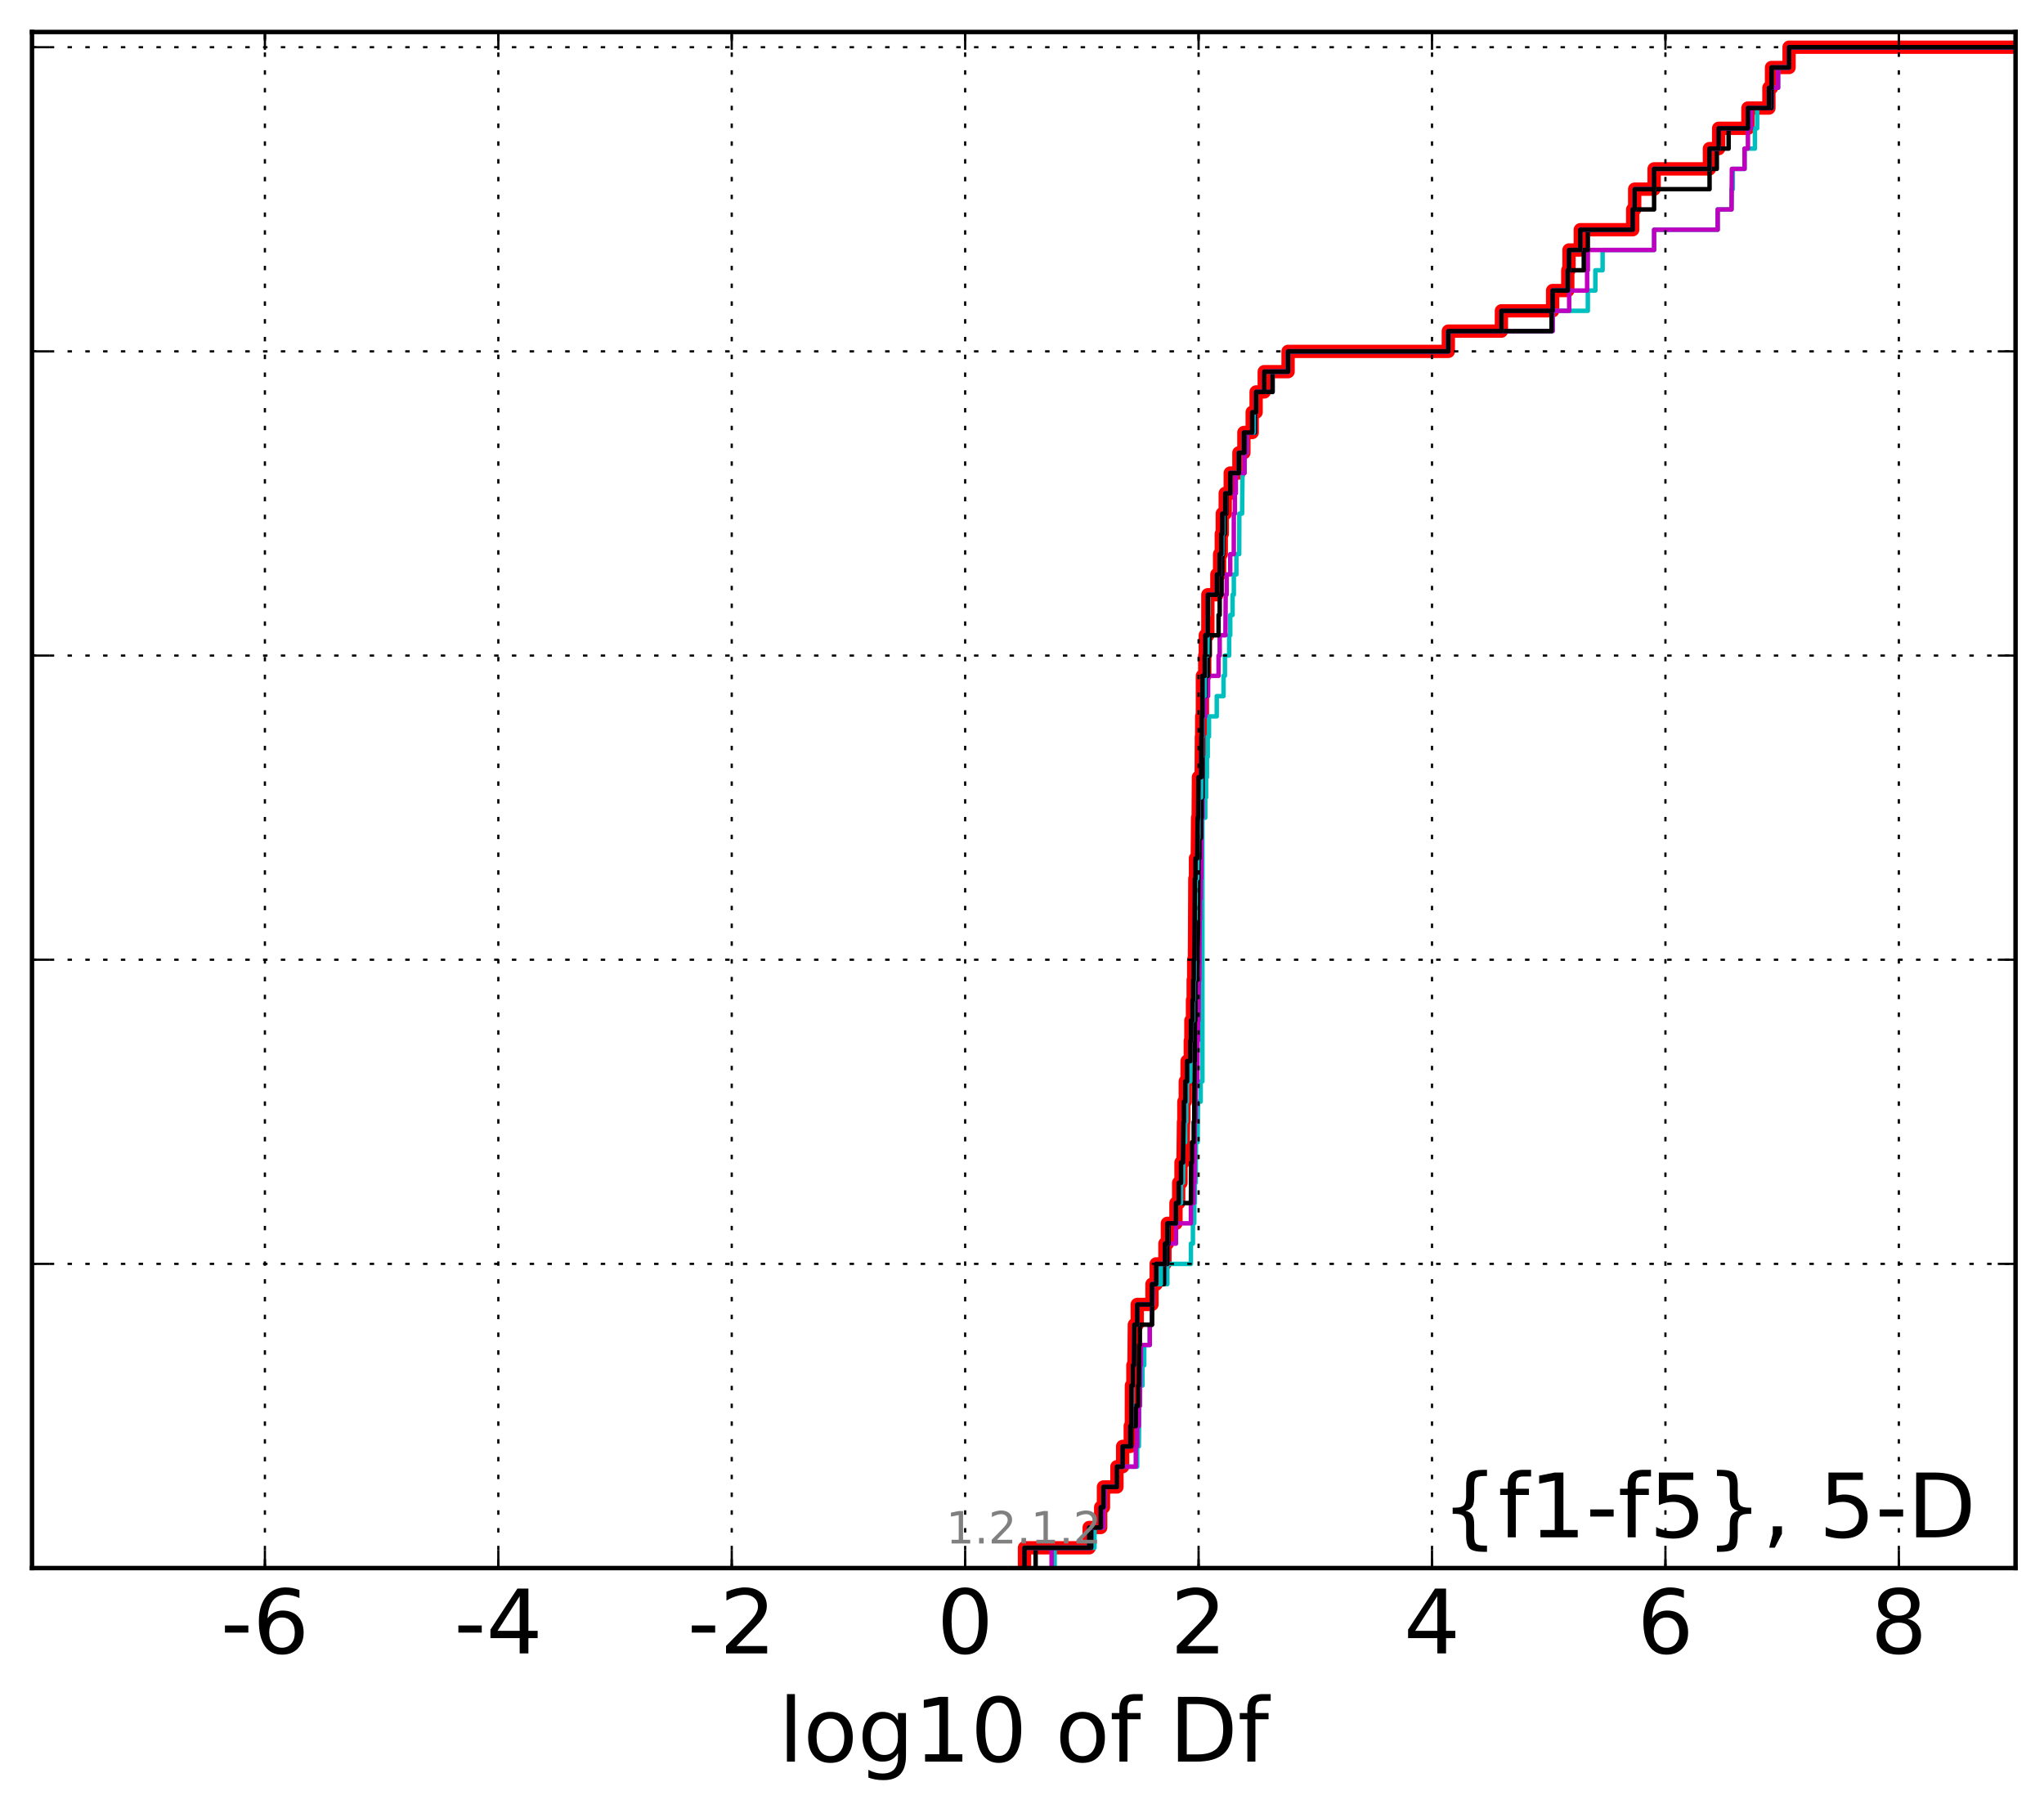 <?xml version="1.0" encoding="utf-8" standalone="no"?>
<!DOCTYPE svg PUBLIC "-//W3C//DTD SVG 1.1//EN"
  "http://www.w3.org/Graphics/SVG/1.1/DTD/svg11.dtd">
<!-- Created with matplotlib (http://matplotlib.org/) -->
<svg height="407pt" version="1.1" viewBox="0 0 460 407" width="460pt" xmlns="http://www.w3.org/2000/svg" xmlns:xlink="http://www.w3.org/1999/xlink">
 <defs>
  <style type="text/css">
*{stroke-linecap:butt;stroke-linejoin:round;stroke-miterlimit:100000;}
  </style>
 </defs>
 <g id="figure_1">
  <g id="patch_1">
   <path d="M 0 407.712 
L 460.8 407.712 
L 460.8 0 
L 0 0 
z
" style="fill:#ffffff;"/>
  </g>
  <g id="axes_1">
   <g id="patch_2">
    <path d="M 7.2 352.8 
L 453.6 352.8 
L 453.6 7.2 
L 7.2 7.2 
z
" style="fill:#ffffff;"/>
   </g>
   <g id="line2d_1">
    <path clip-path="url(#pa6c51d026f)" d="M 230.558 352.8 
L 230.558 348.238 
L 245.12 348.238 
L 245.12 343.675 
L 247.711 343.675 
L 247.711 339.113 
L 248.33 339.113 
L 248.33 334.55 
L 251.365 334.55 
L 251.365 329.988 
L 252.648 329.988 
L 252.648 325.426 
L 254.364 325.426 
L 254.364 320.863 
L 254.605 320.863 
L 254.619 311.739 
L 254.954 311.739 
L 254.954 307.176 
L 255.208 307.176 
L 255.28 298.051 
L 255.935 298.051 
L 255.935 293.489 
L 259.251 293.489 
L 259.251 288.927 
L 260.193 288.927 
L 260.193 284.364 
L 262.169 284.364 
L 262.169 279.802 
L 262.713 279.802 
L 262.713 275.24 
L 264.651 275.24 
L 264.651 270.677 
L 265.258 270.677 
L 265.258 266.115 
L 265.783 266.115 
L 265.783 261.552 
L 266.237 261.552 
L 266.342 252.428 
L 266.426 252.428 
L 266.426 247.865 
L 266.742 247.865 
L 266.742 243.303 
L 267.148 243.303 
L 267.148 238.741 
L 267.874 238.741 
L 267.874 234.178 
L 268.01 234.178 
L 268.01 229.616 
L 268.366 229.616 
L 268.366 225.053 
L 268.527 225.053 
L 268.527 220.491 
L 268.64 220.491 
L 268.64 215.929 
L 268.81 215.929 
L 268.898 197.679 
L 269.04 197.679 
L 269.04 193.117 
L 269.438 193.117 
L 269.519 183.992 
L 269.645 183.992 
L 269.704 174.867 
L 270.325 174.867 
L 270.373 165.743 
L 270.437 165.743 
L 270.437 161.18 
L 270.6 161.18 
L 270.6 152.055 
L 271.125 152.055 
L 271.125 147.493 
L 271.25 147.493 
L 271.25 142.931 
L 271.823 142.931 
L 271.826 133.806 
L 273.855 133.806 
L 273.855 129.244 
L 274.467 129.244 
L 274.467 124.681 
L 274.844 124.681 
L 274.844 120.119 
L 275.076 120.119 
L 275.076 115.556 
L 275.735 115.556 
L 275.735 110.994 
L 276.867 110.994 
L 276.867 106.432 
L 278.813 106.432 
L 278.813 101.869 
L 279.935 101.869 
L 279.935 97.307 
L 281.802 97.307 
L 281.802 92.745 
L 282.687 92.745 
L 282.687 88.182 
L 284.516 88.182 
L 284.516 83.62 
L 289.878 83.62 
L 289.878 79.057 
L 325.945 79.057 
L 325.945 74.495 
L 337.891 74.495 
L 337.891 69.933 
L 349.417 69.933 
L 349.417 65.37 
L 352.826 65.37 
L 352.826 60.808 
L 353.1 60.808 
L 353.1 56.246 
L 355.644 56.246 
L 355.644 51.683 
L 367.434 51.683 
L 367.434 47.121 
L 367.883 47.121 
L 367.883 42.558 
L 372.253 42.558 
L 372.253 37.996 
L 384.705 37.996 
L 384.705 33.434 
L 386.779 33.434 
L 386.779 28.871 
L 393.368 28.871 
L 393.368 24.309 
L 398.092 24.309 
L 398.092 19.747 
L 398.68 19.747 
L 398.68 15.184 
L 402.628 15.184 
L 402.628 10.622 
L 402.628 10.622 
L 453.6 10.622 
L 453.6 10.622 
" style="fill:none;stroke:#ff0000;stroke-linecap:square;stroke-width:3.0;"/>
   </g>
   <g id="line2d_2">
    <path clip-path="url(#pa6c51d026f)" d="M 237.346 352.8 
L 237.346 348.238 
L 246.313 348.238 
L 246.313 343.675 
L 248.33 343.675 
L 248.33 339.113 
L 248.668 339.113 
L 248.668 334.55 
L 251.365 334.55 
L 251.365 329.988 
L 255.917 329.988 
L 255.917 325.426 
L 256.306 325.426 
L 256.379 316.301 
L 256.528 316.301 
L 256.528 311.739 
L 257.116 311.739 
L 257.116 307.176 
L 257.511 307.176 
L 257.511 302.614 
L 258.757 302.614 
L 258.757 298.051 
L 259.251 298.051 
L 259.251 293.489 
L 259.424 293.489 
L 259.424 288.927 
L 262.713 288.927 
L 262.713 284.364 
L 268.01 284.364 
L 268.01 279.802 
L 268.465 279.802 
L 268.465 275.24 
L 268.767 275.24 
L 268.767 270.677 
L 268.911 270.677 
L 268.911 266.115 
L 269.092 266.115 
L 269.148 256.99 
L 269.518 256.99 
L 269.606 247.865 
L 270.212 247.865 
L 270.212 243.303 
L 270.6 243.303 
L 270.6 183.992 
L 271.25 183.992 
L 271.25 179.43 
L 271.439 179.43 
L 271.439 174.867 
L 271.621 174.867 
L 271.621 170.305 
L 271.804 170.305 
L 271.804 165.743 
L 272.081 165.743 
L 272.081 161.18 
L 273.825 161.18 
L 273.825 156.618 
L 275.352 156.618 
L 275.352 152.055 
L 275.667 152.055 
L 275.667 147.493 
L 276.625 147.493 
L 276.625 142.931 
L 276.867 142.931 
L 276.867 138.368 
L 277.391 138.368 
L 277.391 133.806 
L 277.67 133.806 
L 277.67 129.244 
L 278.249 129.244 
L 278.249 124.681 
L 278.885 124.681 
L 278.911 115.556 
L 279.533 115.556 
L 279.627 106.432 
L 280.082 106.432 
L 280.082 101.869 
L 280.596 101.869 
L 280.596 97.307 
L 282.414 97.307 
L 282.414 92.745 
L 282.687 92.745 
L 282.687 88.182 
L 286.385 88.182 
L 286.385 83.62 
L 289.878 83.62 
L 289.878 79.057 
L 325.945 79.057 
L 325.945 74.495 
L 349.417 74.495 
L 349.417 69.933 
L 357.341 69.933 
L 357.341 65.37 
L 359.035 65.37 
L 359.035 60.808 
L 360.665 60.808 
L 360.665 56.246 
L 372.253 56.246 
L 372.253 51.683 
L 386.56 51.683 
L 386.56 47.121 
L 389.68 47.121 
L 389.68 42.558 
L 389.974 42.558 
L 389.974 37.996 
L 392.61 37.996 
L 392.61 33.434 
L 394.938 33.434 
L 394.938 28.871 
L 395.45 28.871 
L 395.45 24.309 
L 398.73 24.309 
L 398.73 19.747 
L 400.16 19.747 
L 400.16 15.184 
L 402.628 15.184 
L 402.628 10.622 
L 402.628 10.622 
L 453.6 10.622 
L 453.6 10.622 
" style="fill:none;stroke:#00bfbf;stroke-linecap:square;"/>
   </g>
   <g id="line2d_3">
    <path clip-path="url(#pa6c51d026f)" d="M 236.657 352.8 
L 236.657 348.238 
L 245.563 348.238 
L 245.563 343.675 
L 248.33 343.675 
L 248.33 339.113 
L 248.668 339.113 
L 248.668 334.55 
L 251.365 334.55 
L 251.365 329.988 
L 255.61 329.988 
L 255.61 325.426 
L 255.917 325.426 
L 255.917 320.863 
L 256.306 320.863 
L 256.306 316.301 
L 256.528 316.301 
L 256.605 307.176 
L 256.76 307.176 
L 256.76 302.614 
L 258.757 302.614 
L 258.757 298.051 
L 259.251 298.051 
L 259.251 293.489 
L 259.424 293.489 
L 259.424 288.927 
L 261.957 288.927 
L 261.957 284.364 
L 262.713 284.364 
L 262.713 279.802 
L 264.651 279.802 
L 264.651 275.24 
L 268.01 275.24 
L 268.01 270.677 
L 268.64 270.677 
L 268.64 266.115 
L 268.81 266.115 
L 268.911 252.428 
L 269.075 252.428 
L 269.148 243.303 
L 269.456 243.303 
L 269.518 234.178 
L 269.606 234.178 
L 269.606 229.616 
L 269.723 229.616 
L 269.789 220.491 
L 269.911 220.491 
L 269.997 206.804 
L 270.07 206.804 
L 270.07 202.242 
L 270.212 202.242 
L 270.212 197.679 
L 270.338 197.679 
L 270.397 183.992 
L 270.6 183.992 
L 270.6 161.18 
L 271.25 161.18 
L 271.25 156.618 
L 271.878 156.618 
L 271.878 152.055 
L 274.234 152.055 
L 274.234 147.493 
L 274.493 147.493 
L 274.493 142.931 
L 275.778 142.931 
L 275.839 133.806 
L 276.052 133.806 
L 276.052 129.244 
L 276.867 129.244 
L 276.867 124.681 
L 277.662 124.681 
L 277.67 115.556 
L 277.905 115.556 
L 277.905 110.994 
L 278.129 110.994 
L 278.129 106.432 
L 280.082 106.432 
L 280.082 101.869 
L 280.596 101.869 
L 280.596 97.307 
L 282.414 97.307 
L 282.414 92.745 
L 282.687 92.745 
L 282.687 88.182 
L 286.385 88.182 
L 286.385 83.62 
L 289.878 83.62 
L 289.878 79.057 
L 325.945 79.057 
L 325.945 74.495 
L 349.417 74.495 
L 349.417 69.933 
L 353.142 69.933 
L 353.142 65.37 
L 357.18 65.37 
L 357.18 60.808 
L 357.341 60.808 
L 357.341 56.246 
L 372.253 56.246 
L 372.253 51.683 
L 386.56 51.683 
L 386.56 47.121 
L 389.68 47.121 
L 389.758 37.996 
L 392.61 37.996 
L 392.61 33.434 
L 393.368 33.434 
L 393.368 28.871 
L 394.081 28.871 
L 394.081 24.309 
L 398.73 24.309 
L 398.73 19.747 
L 400.16 19.747 
L 400.16 15.184 
L 402.628 15.184 
L 402.628 10.622 
L 402.628 10.622 
L 453.6 10.622 
L 453.6 10.622 
" style="fill:none;stroke:#bf00bf;stroke-linecap:square;"/>
   </g>
   <g id="line2d_4">
    <path clip-path="url(#pa6c51d026f)" d="M 233.062 352.8 
L 233.062 348.238 
L 245.563 348.238 
L 245.563 343.675 
L 247.745 343.675 
L 247.745 339.113 
L 248.33 339.113 
L 248.33 334.55 
L 251.365 334.55 
L 251.365 329.988 
L 252.648 329.988 
L 252.648 325.426 
L 254.605 325.426 
L 254.605 320.863 
L 255.61 320.863 
L 255.61 316.301 
L 256.15 316.301 
L 256.15 311.739 
L 256.306 311.739 
L 256.356 302.614 
L 256.528 302.614 
L 256.528 298.051 
L 259.251 298.051 
L 259.36 288.927 
L 261.957 288.927 
L 261.957 284.364 
L 262.713 284.364 
L 262.713 279.802 
L 262.979 279.802 
L 262.979 275.24 
L 264.651 275.24 
L 264.651 270.677 
L 268.01 270.677 
L 268.064 261.552 
L 268.255 261.552 
L 268.255 256.99 
L 268.64 256.99 
L 268.64 252.428 
L 268.763 252.428 
L 268.816 238.741 
L 268.898 238.741 
L 268.904 229.616 
L 269.039 229.616 
L 269.04 220.491 
L 269.456 220.491 
L 269.519 211.366 
L 269.606 211.366 
L 269.704 197.679 
L 269.721 197.679 
L 269.721 193.117 
L 269.926 193.117 
L 269.926 188.554 
L 270.27 188.554 
L 270.27 183.992 
L 270.397 183.992 
L 270.397 179.43 
L 270.6 179.43 
L 270.6 156.618 
L 271.25 156.618 
L 271.25 152.055 
L 271.878 152.055 
L 271.878 147.493 
L 272.226 147.493 
L 272.226 142.931 
L 274.234 142.931 
L 274.234 138.368 
L 274.493 138.368 
L 274.493 133.806 
L 274.908 133.806 
L 274.908 129.244 
L 275.076 129.244 
L 275.076 124.681 
L 275.267 124.681 
L 275.267 120.119 
L 275.654 120.119 
L 275.654 115.556 
L 275.996 115.556 
L 275.996 110.994 
L 276.867 110.994 
L 276.867 106.432 
L 278.813 106.432 
L 278.813 101.869 
L 280.082 101.869 
L 280.082 97.307 
L 282.414 97.307 
L 282.414 92.745 
L 282.687 92.745 
L 282.687 88.182 
L 286.385 88.182 
L 286.385 83.62 
L 289.878 83.62 
L 289.878 79.057 
L 325.945 79.057 
L 325.945 74.495 
L 349.178 74.495 
L 349.178 69.933 
L 349.417 69.933 
L 349.417 65.37 
L 352.826 65.37 
L 352.826 60.808 
L 356.426 60.808 
L 356.426 56.246 
L 357.341 56.246 
L 357.341 51.683 
L 367.434 51.683 
L 367.434 47.121 
L 372.253 47.121 
L 372.253 42.558 
L 384.734 42.558 
L 384.734 37.996 
L 386.371 37.996 
L 386.371 33.434 
L 389.024 33.434 
L 389.024 28.871 
L 393.368 28.871 
L 393.368 24.309 
L 398.68 24.309 
L 398.73 15.184 
L 402.628 15.184 
L 402.628 10.622 
L 402.628 10.622 
L 453.6 10.622 
L 453.6 10.622 
" style="fill:none;stroke:#000000;stroke-linecap:square;"/>
   </g>
   <g id="line2d_5">
    <path clip-path="url(#pa6c51d026f)" d="M 230.558 352.8 
L 230.558 348.238 
L 245.12 348.238 
L 245.12 343.675 
L 247.711 343.675 
L 247.711 339.113 
L 248.33 339.113 
L 248.33 334.55 
L 251.365 334.55 
L 251.365 329.988 
L 252.648 329.988 
L 252.648 325.426 
L 254.364 325.426 
L 254.364 320.863 
L 254.605 320.863 
L 254.605 316.301 
L 254.774 316.301 
L 254.774 311.739 
L 254.954 311.739 
L 254.954 307.176 
L 255.208 307.176 
L 255.28 298.051 
L 255.935 298.051 
L 255.935 293.489 
L 259.251 293.489 
L 259.251 288.927 
L 261.246 288.927 
L 261.246 284.364 
L 262.169 284.364 
L 262.169 279.802 
L 262.713 279.802 
L 262.713 275.24 
L 264.651 275.24 
L 264.651 270.677 
L 265.784 270.677 
L 265.784 266.115 
L 266.237 266.115 
L 266.342 256.99 
L 266.742 256.99 
L 266.742 252.428 
L 266.945 252.428 
L 266.945 247.865 
L 267.148 247.865 
L 267.148 243.303 
L 267.874 243.303 
L 267.946 234.178 
L 268.01 234.178 
L 268.01 229.616 
L 268.527 229.616 
L 268.527 225.053 
L 268.64 225.053 
L 268.64 220.491 
L 268.81 220.491 
L 268.898 206.804 
L 269.04 206.804 
L 269.117 197.679 
L 269.438 197.679 
L 269.519 188.554 
L 269.704 188.554 
L 269.721 179.43 
L 270.325 179.43 
L 270.373 170.305 
L 270.437 170.305 
L 270.437 165.743 
L 270.6 165.743 
L 270.6 156.618 
L 271.125 156.618 
L 271.125 152.055 
L 271.25 152.055 
L 271.25 147.493 
L 271.717 147.493 
L 271.826 138.368 
L 271.953 138.368 
L 271.953 133.806 
L 273.855 133.806 
L 273.855 129.244 
L 274.467 129.244 
L 274.467 124.681 
L 275.076 124.681 
L 275.076 120.119 
L 275.267 120.119 
L 275.267 115.556 
L 275.735 115.556 
L 275.735 110.994 
L 276.867 110.994 
L 276.867 106.432 
L 278.813 106.432 
L 278.813 101.869 
L 279.935 101.869 
L 279.935 97.307 
L 282.154 97.307 
L 282.154 92.745 
L 282.687 92.745 
L 282.687 88.182 
L 284.516 88.182 
L 284.516 83.62 
L 289.878 83.62 
L 289.878 79.057 
L 325.945 79.057 
L 325.945 74.495 
L 337.891 74.495 
L 337.891 69.933 
L 349.417 69.933 
L 349.417 65.37 
L 352.826 65.37 
L 352.826 60.808 
L 353.1 60.808 
L 353.1 56.246 
L 355.644 56.246 
L 355.644 51.683 
L 367.434 51.683 
L 367.434 47.121 
L 367.883 47.121 
L 367.883 42.558 
L 372.253 42.558 
L 372.253 37.996 
L 384.705 37.996 
L 384.705 33.434 
L 386.779 33.434 
L 386.779 28.871 
L 393.368 28.871 
L 393.368 24.309 
L 398.092 24.309 
L 398.092 19.747 
L 398.68 19.747 
L 398.68 15.184 
L 402.628 15.184 
L 402.628 10.622 
L 402.628 10.622 
L 453.6 10.622 
L 453.6 10.622 
" style="fill:none;stroke:#00bfbf;stroke-linecap:square;"/>
   </g>
   <g id="line2d_6">
    <path clip-path="url(#pa6c51d026f)" d="M 230.558 352.8 
L 230.558 348.238 
L 245.12 348.238 
L 245.12 343.675 
L 247.711 343.675 
L 247.711 339.113 
L 248.33 339.113 
L 248.33 334.55 
L 251.365 334.55 
L 251.365 329.988 
L 252.648 329.988 
L 252.648 325.426 
L 254.364 325.426 
L 254.364 320.863 
L 254.605 320.863 
L 254.619 311.739 
L 254.954 311.739 
L 254.954 307.176 
L 255.208 307.176 
L 255.28 298.051 
L 255.935 298.051 
L 255.935 293.489 
L 259.251 293.489 
L 259.251 288.927 
L 260.193 288.927 
L 260.193 284.364 
L 262.169 284.364 
L 262.169 279.802 
L 262.713 279.802 
L 262.713 275.24 
L 264.651 275.24 
L 264.651 270.677 
L 265.258 270.677 
L 265.258 266.115 
L 265.783 266.115 
L 265.783 261.552 
L 266.237 261.552 
L 266.342 252.428 
L 266.426 252.428 
L 266.426 247.865 
L 266.742 247.865 
L 266.742 243.303 
L 267.148 243.303 
L 267.148 238.741 
L 267.874 238.741 
L 267.874 234.178 
L 268.01 234.178 
L 268.01 229.616 
L 268.366 229.616 
L 268.366 225.053 
L 268.527 225.053 
L 268.527 220.491 
L 268.64 220.491 
L 268.64 215.929 
L 268.81 215.929 
L 268.898 197.679 
L 269.04 197.679 
L 269.04 193.117 
L 269.438 193.117 
L 269.519 183.992 
L 269.645 183.992 
L 269.704 174.867 
L 270.325 174.867 
L 270.373 165.743 
L 270.437 165.743 
L 270.437 161.18 
L 270.6 161.18 
L 270.6 152.055 
L 271.125 152.055 
L 271.125 147.493 
L 271.25 147.493 
L 271.25 142.931 
L 271.823 142.931 
L 271.826 133.806 
L 273.855 133.806 
L 273.855 129.244 
L 274.467 129.244 
L 274.467 124.681 
L 274.844 124.681 
L 274.844 120.119 
L 275.076 120.119 
L 275.076 115.556 
L 275.735 115.556 
L 275.735 110.994 
L 276.867 110.994 
L 276.867 106.432 
L 278.813 106.432 
L 278.813 101.869 
L 279.935 101.869 
L 279.935 97.307 
L 281.802 97.307 
L 281.802 92.745 
L 282.687 92.745 
L 282.687 88.182 
L 284.516 88.182 
L 284.516 83.62 
L 289.878 83.62 
L 289.878 79.057 
L 325.945 79.057 
L 325.945 74.495 
L 337.891 74.495 
L 337.891 69.933 
L 349.417 69.933 
L 349.417 65.37 
L 352.826 65.37 
L 352.826 60.808 
L 353.1 60.808 
L 353.1 56.246 
L 355.644 56.246 
L 355.644 51.683 
L 367.434 51.683 
L 367.434 47.121 
L 367.883 47.121 
L 367.883 42.558 
L 372.253 42.558 
L 372.253 37.996 
L 384.705 37.996 
L 384.705 33.434 
L 386.779 33.434 
L 386.779 28.871 
L 393.368 28.871 
L 393.368 24.309 
L 398.092 24.309 
L 398.092 19.747 
L 398.68 19.747 
L 398.68 15.184 
L 402.628 15.184 
L 402.628 10.622 
L 402.628 10.622 
L 453.6 10.622 
L 453.6 10.622 
" style="fill:none;stroke:#bf00bf;stroke-linecap:square;"/>
   </g>
   <g id="line2d_7">
    <path clip-path="url(#pa6c51d026f)" d="M 230.558 352.8 
L 230.558 348.238 
L 245.12 348.238 
L 245.12 343.675 
L 247.711 343.675 
L 247.711 339.113 
L 248.33 339.113 
L 248.33 334.55 
L 251.365 334.55 
L 251.365 329.988 
L 252.648 329.988 
L 252.648 325.426 
L 254.364 325.426 
L 254.364 320.863 
L 254.605 320.863 
L 254.619 311.739 
L 254.954 311.739 
L 254.954 307.176 
L 255.208 307.176 
L 255.28 298.051 
L 255.935 298.051 
L 255.935 293.489 
L 259.251 293.489 
L 259.251 288.927 
L 260.193 288.927 
L 260.193 284.364 
L 262.169 284.364 
L 262.169 279.802 
L 262.713 279.802 
L 262.713 275.24 
L 264.651 275.24 
L 264.651 270.677 
L 265.258 270.677 
L 265.258 266.115 
L 265.783 266.115 
L 265.783 261.552 
L 266.237 261.552 
L 266.342 252.428 
L 266.426 252.428 
L 266.426 247.865 
L 266.742 247.865 
L 266.742 243.303 
L 267.148 243.303 
L 267.148 238.741 
L 267.874 238.741 
L 267.874 234.178 
L 268.01 234.178 
L 268.01 229.616 
L 268.366 229.616 
L 268.366 225.053 
L 268.527 225.053 
L 268.527 220.491 
L 268.64 220.491 
L 268.64 215.929 
L 268.81 215.929 
L 268.898 197.679 
L 269.04 197.679 
L 269.04 193.117 
L 269.438 193.117 
L 269.519 183.992 
L 269.645 183.992 
L 269.704 174.867 
L 270.325 174.867 
L 270.373 165.743 
L 270.437 165.743 
L 270.437 161.18 
L 270.6 161.18 
L 270.6 152.055 
L 271.125 152.055 
L 271.125 147.493 
L 271.25 147.493 
L 271.25 142.931 
L 271.823 142.931 
L 271.826 133.806 
L 273.855 133.806 
L 273.855 129.244 
L 274.467 129.244 
L 274.467 124.681 
L 274.844 124.681 
L 274.844 120.119 
L 275.076 120.119 
L 275.076 115.556 
L 275.735 115.556 
L 275.735 110.994 
L 276.867 110.994 
L 276.867 106.432 
L 278.813 106.432 
L 278.813 101.869 
L 279.935 101.869 
L 279.935 97.307 
L 281.802 97.307 
L 281.802 92.745 
L 282.687 92.745 
L 282.687 88.182 
L 284.516 88.182 
L 284.516 83.62 
L 289.878 83.62 
L 289.878 79.057 
L 325.945 79.057 
L 325.945 74.495 
L 337.891 74.495 
L 337.891 69.933 
L 349.417 69.933 
L 349.417 65.37 
L 352.826 65.37 
L 352.826 60.808 
L 353.1 60.808 
L 353.1 56.246 
L 355.644 56.246 
L 355.644 51.683 
L 367.434 51.683 
L 367.434 47.121 
L 367.883 47.121 
L 367.883 42.558 
L 372.253 42.558 
L 372.253 37.996 
L 384.705 37.996 
L 384.705 33.434 
L 386.779 33.434 
L 386.779 28.871 
L 393.368 28.871 
L 393.368 24.309 
L 398.092 24.309 
L 398.092 19.747 
L 398.68 19.747 
L 398.68 15.184 
L 402.628 15.184 
L 402.628 10.622 
L 402.628 10.622 
L 453.6 10.622 
L 453.6 10.622 
" style="fill:none;stroke:#000000;stroke-linecap:square;"/>
   </g>
   <g id="patch_3">
    <path d="M 7.2 7.2 
L 453.6 7.2 
" style="fill:none;stroke:#000000;stroke-linecap:square;stroke-linejoin:miter;"/>
   </g>
   <g id="patch_4">
    <path d="M 453.6 352.8 
L 453.6 7.2 
" style="fill:none;stroke:#000000;stroke-linecap:square;stroke-linejoin:miter;"/>
   </g>
   <g id="patch_5">
    <path d="M 7.2 352.8 
L 453.6 352.8 
" style="fill:none;stroke:#000000;stroke-linecap:square;stroke-linejoin:miter;"/>
   </g>
   <g id="patch_6">
    <path d="M 7.2 352.8 
L 7.2 7.2 
" style="fill:none;stroke:#000000;stroke-linecap:square;stroke-linejoin:miter;"/>
   </g>
   <g id="matplotlib.axis_1">
    <g id="xtick_1">
     <g id="line2d_8">
      <path clip-path="url(#pa6c51d026f)" d="M 59.617 352.8 
L 59.617 7.2 
" style="fill:none;stroke:#000000;stroke-dasharray:1,3;stroke-dashoffset:0.0;stroke-width:0.5;"/>
     </g>
     <g id="line2d_9">
      <defs>
       <path d="M 0 0 
L 0 -4 
" id="md9117000f4" style="stroke:#000000;stroke-width:0.5;"/>
      </defs>
      <g>
       <use style="stroke:#000000;stroke-width:0.5;" x="59.617" xlink:href="#md9117000f4" y="352.8"/>
      </g>
     </g>
     <g id="line2d_10">
      <defs>
       <path d="M 0 0 
L 0 4 
" id="mf3c08b7d7b" style="stroke:#000000;stroke-width:0.5;"/>
      </defs>
      <g>
       <use style="stroke:#000000;stroke-width:0.5;" x="59.617" xlink:href="#mf3c08b7d7b" y="7.2"/>
      </g>
     </g>
     <g id="text_1">
      <!-- -6 -->
      <defs>
       <path d="M 33.016 40.375 
Q 26.375 40.375 22.484 35.828 
Q 18.609 31.297 18.609 23.391 
Q 18.609 15.531 22.484 10.953 
Q 26.375 6.391 33.016 6.391 
Q 39.656 6.391 43.531 10.953 
Q 47.406 15.531 47.406 23.391 
Q 47.406 31.297 43.531 35.828 
Q 39.656 40.375 33.016 40.375 
M 52.594 71.297 
L 52.594 62.312 
Q 48.875 64.062 45.094 64.984 
Q 41.312 65.922 37.594 65.922 
Q 27.828 65.922 22.672 59.328 
Q 17.531 52.734 16.797 39.406 
Q 19.672 43.656 24.016 45.922 
Q 28.375 48.188 33.594 48.188 
Q 44.578 48.188 50.953 41.516 
Q 57.328 34.859 57.328 23.391 
Q 57.328 12.156 50.688 5.359 
Q 44.047 -1.422 33.016 -1.422 
Q 20.359 -1.422 13.672 8.266 
Q 6.984 17.969 6.984 36.375 
Q 6.984 53.656 15.188 63.938 
Q 23.391 74.219 37.203 74.219 
Q 40.922 74.219 44.703 73.484 
Q 48.484 72.75 52.594 71.297 
" id="BitstreamVeraSans-Roman-36"/>
       <path d="M 4.891 31.391 
L 31.203 31.391 
L 31.203 23.391 
L 4.891 23.391 
z
" id="BitstreamVeraSans-Roman-2d"/>
      </defs>
      <g transform="translate(49.647 371.997)scale(0.2 -0.2)">
       <use xlink:href="#BitstreamVeraSans-Roman-2d"/>
       <use x="36.084" xlink:href="#BitstreamVeraSans-Roman-36"/>
      </g>
     </g>
    </g>
    <g id="xtick_2">
     <g id="line2d_11">
      <path clip-path="url(#pa6c51d026f)" d="M 112.148 352.8 
L 112.148 7.2 
" style="fill:none;stroke:#000000;stroke-dasharray:1,3;stroke-dashoffset:0.0;stroke-width:0.5;"/>
     </g>
     <g id="line2d_12">
      <g>
       <use style="stroke:#000000;stroke-width:0.5;" x="112.148" xlink:href="#md9117000f4" y="352.8"/>
      </g>
     </g>
     <g id="line2d_13">
      <g>
       <use style="stroke:#000000;stroke-width:0.5;" x="112.148" xlink:href="#mf3c08b7d7b" y="7.2"/>
      </g>
     </g>
     <g id="text_2">
      <!-- -4 -->
      <defs>
       <path d="M 37.797 64.312 
L 12.891 25.391 
L 37.797 25.391 
z
M 35.203 72.906 
L 47.609 72.906 
L 47.609 25.391 
L 58.016 25.391 
L 58.016 17.188 
L 47.609 17.188 
L 47.609 0 
L 37.797 0 
L 37.797 17.188 
L 4.891 17.188 
L 4.891 26.703 
z
" id="BitstreamVeraSans-Roman-34"/>
      </defs>
      <g transform="translate(102.178 371.997)scale(0.2 -0.2)">
       <use xlink:href="#BitstreamVeraSans-Roman-2d"/>
       <use x="36.084" xlink:href="#BitstreamVeraSans-Roman-34"/>
      </g>
     </g>
    </g>
    <g id="xtick_3">
     <g id="line2d_14">
      <path clip-path="url(#pa6c51d026f)" d="M 164.679 352.8 
L 164.679 7.2 
" style="fill:none;stroke:#000000;stroke-dasharray:1,3;stroke-dashoffset:0.0;stroke-width:0.5;"/>
     </g>
     <g id="line2d_15">
      <g>
       <use style="stroke:#000000;stroke-width:0.5;" x="164.679" xlink:href="#md9117000f4" y="352.8"/>
      </g>
     </g>
     <g id="line2d_16">
      <g>
       <use style="stroke:#000000;stroke-width:0.5;" x="164.679" xlink:href="#mf3c08b7d7b" y="7.2"/>
      </g>
     </g>
     <g id="text_3">
      <!-- -2 -->
      <defs>
       <path d="M 19.188 8.297 
L 53.609 8.297 
L 53.609 0 
L 7.328 0 
L 7.328 8.297 
Q 12.938 14.109 22.625 23.891 
Q 32.328 33.688 34.812 36.531 
Q 39.547 41.844 41.422 45.531 
Q 43.312 49.219 43.312 52.781 
Q 43.312 58.594 39.234 62.25 
Q 35.156 65.922 28.609 65.922 
Q 23.969 65.922 18.812 64.312 
Q 13.672 62.703 7.812 59.422 
L 7.812 69.391 
Q 13.766 71.781 18.938 73 
Q 24.125 74.219 28.422 74.219 
Q 39.75 74.219 46.484 68.547 
Q 53.219 62.891 53.219 53.422 
Q 53.219 48.922 51.531 44.891 
Q 49.859 40.875 45.406 35.406 
Q 44.188 33.984 37.641 27.219 
Q 31.109 20.453 19.188 8.297 
" id="BitstreamVeraSans-Roman-32"/>
      </defs>
      <g transform="translate(154.709 371.997)scale(0.2 -0.2)">
       <use xlink:href="#BitstreamVeraSans-Roman-2d"/>
       <use x="36.084" xlink:href="#BitstreamVeraSans-Roman-32"/>
      </g>
     </g>
    </g>
    <g id="xtick_4">
     <g id="line2d_17">
      <path clip-path="url(#pa6c51d026f)" d="M 217.21 352.8 
L 217.21 7.2 
" style="fill:none;stroke:#000000;stroke-dasharray:1,3;stroke-dashoffset:0.0;stroke-width:0.5;"/>
     </g>
     <g id="line2d_18">
      <g>
       <use style="stroke:#000000;stroke-width:0.5;" x="217.21" xlink:href="#md9117000f4" y="352.8"/>
      </g>
     </g>
     <g id="line2d_19">
      <g>
       <use style="stroke:#000000;stroke-width:0.5;" x="217.21" xlink:href="#mf3c08b7d7b" y="7.2"/>
      </g>
     </g>
     <g id="text_4">
      <!-- 0 -->
      <defs>
       <path d="M 31.781 66.406 
Q 24.172 66.406 20.328 58.906 
Q 16.5 51.422 16.5 36.375 
Q 16.5 21.391 20.328 13.891 
Q 24.172 6.391 31.781 6.391 
Q 39.453 6.391 43.281 13.891 
Q 47.125 21.391 47.125 36.375 
Q 47.125 51.422 43.281 58.906 
Q 39.453 66.406 31.781 66.406 
M 31.781 74.219 
Q 44.047 74.219 50.516 64.516 
Q 56.984 54.828 56.984 36.375 
Q 56.984 17.969 50.516 8.266 
Q 44.047 -1.422 31.781 -1.422 
Q 19.531 -1.422 13.062 8.266 
Q 6.594 17.969 6.594 36.375 
Q 6.594 54.828 13.062 64.516 
Q 19.531 74.219 31.781 74.219 
" id="BitstreamVeraSans-Roman-30"/>
      </defs>
      <g transform="translate(210.848 371.997)scale(0.2 -0.2)">
       <use xlink:href="#BitstreamVeraSans-Roman-30"/>
      </g>
     </g>
    </g>
    <g id="xtick_5">
     <g id="line2d_20">
      <path clip-path="url(#pa6c51d026f)" d="M 269.741 352.8 
L 269.741 7.2 
" style="fill:none;stroke:#000000;stroke-dasharray:1,3;stroke-dashoffset:0.0;stroke-width:0.5;"/>
     </g>
     <g id="line2d_21">
      <g>
       <use style="stroke:#000000;stroke-width:0.5;" x="269.741" xlink:href="#md9117000f4" y="352.8"/>
      </g>
     </g>
     <g id="line2d_22">
      <g>
       <use style="stroke:#000000;stroke-width:0.5;" x="269.741" xlink:href="#mf3c08b7d7b" y="7.2"/>
      </g>
     </g>
     <g id="text_5">
      <!-- 2 -->
      <g transform="translate(263.379 371.997)scale(0.2 -0.2)">
       <use xlink:href="#BitstreamVeraSans-Roman-32"/>
      </g>
     </g>
    </g>
    <g id="xtick_6">
     <g id="line2d_23">
      <path clip-path="url(#pa6c51d026f)" d="M 322.272 352.8 
L 322.272 7.2 
" style="fill:none;stroke:#000000;stroke-dasharray:1,3;stroke-dashoffset:0.0;stroke-width:0.5;"/>
     </g>
     <g id="line2d_24">
      <g>
       <use style="stroke:#000000;stroke-width:0.5;" x="322.272" xlink:href="#md9117000f4" y="352.8"/>
      </g>
     </g>
     <g id="line2d_25">
      <g>
       <use style="stroke:#000000;stroke-width:0.5;" x="322.272" xlink:href="#mf3c08b7d7b" y="7.2"/>
      </g>
     </g>
     <g id="text_6">
      <!-- 4 -->
      <g transform="translate(315.91 371.997)scale(0.2 -0.2)">
       <use xlink:href="#BitstreamVeraSans-Roman-34"/>
      </g>
     </g>
    </g>
    <g id="xtick_7">
     <g id="line2d_26">
      <path clip-path="url(#pa6c51d026f)" d="M 374.803 352.8 
L 374.803 7.2 
" style="fill:none;stroke:#000000;stroke-dasharray:1,3;stroke-dashoffset:0.0;stroke-width:0.5;"/>
     </g>
     <g id="line2d_27">
      <g>
       <use style="stroke:#000000;stroke-width:0.5;" x="374.803" xlink:href="#md9117000f4" y="352.8"/>
      </g>
     </g>
     <g id="line2d_28">
      <g>
       <use style="stroke:#000000;stroke-width:0.5;" x="374.803" xlink:href="#mf3c08b7d7b" y="7.2"/>
      </g>
     </g>
     <g id="text_7">
      <!-- 6 -->
      <g transform="translate(368.441 371.997)scale(0.2 -0.2)">
       <use xlink:href="#BitstreamVeraSans-Roman-36"/>
      </g>
     </g>
    </g>
    <g id="xtick_8">
     <g id="line2d_29">
      <path clip-path="url(#pa6c51d026f)" d="M 427.334 352.8 
L 427.334 7.2 
" style="fill:none;stroke:#000000;stroke-dasharray:1,3;stroke-dashoffset:0.0;stroke-width:0.5;"/>
     </g>
     <g id="line2d_30">
      <g>
       <use style="stroke:#000000;stroke-width:0.5;" x="427.334" xlink:href="#md9117000f4" y="352.8"/>
      </g>
     </g>
     <g id="line2d_31">
      <g>
       <use style="stroke:#000000;stroke-width:0.5;" x="427.334" xlink:href="#mf3c08b7d7b" y="7.2"/>
      </g>
     </g>
     <g id="text_8">
      <!-- 8 -->
      <defs>
       <path d="M 31.781 34.625 
Q 24.75 34.625 20.719 30.859 
Q 16.703 27.094 16.703 20.516 
Q 16.703 13.922 20.719 10.156 
Q 24.75 6.391 31.781 6.391 
Q 38.812 6.391 42.859 10.172 
Q 46.922 13.969 46.922 20.516 
Q 46.922 27.094 42.891 30.859 
Q 38.875 34.625 31.781 34.625 
M 21.922 38.812 
Q 15.578 40.375 12.031 44.719 
Q 8.5 49.078 8.5 55.328 
Q 8.5 64.062 14.719 69.141 
Q 20.953 74.219 31.781 74.219 
Q 42.672 74.219 48.875 69.141 
Q 55.078 64.062 55.078 55.328 
Q 55.078 49.078 51.531 44.719 
Q 48 40.375 41.703 38.812 
Q 48.828 37.156 52.797 32.312 
Q 56.781 27.484 56.781 20.516 
Q 56.781 9.906 50.312 4.234 
Q 43.844 -1.422 31.781 -1.422 
Q 19.734 -1.422 13.25 4.234 
Q 6.781 9.906 6.781 20.516 
Q 6.781 27.484 10.781 32.312 
Q 14.797 37.156 21.922 38.812 
M 18.312 54.391 
Q 18.312 48.734 21.844 45.562 
Q 25.391 42.391 31.781 42.391 
Q 38.141 42.391 41.719 45.562 
Q 45.312 48.734 45.312 54.391 
Q 45.312 60.062 41.719 63.234 
Q 38.141 66.406 31.781 66.406 
Q 25.391 66.406 21.844 63.234 
Q 18.312 60.062 18.312 54.391 
" id="BitstreamVeraSans-Roman-38"/>
      </defs>
      <g transform="translate(420.972 371.997)scale(0.2 -0.2)">
       <use xlink:href="#BitstreamVeraSans-Roman-38"/>
      </g>
     </g>
    </g>
    <g id="xtick_9">
     <g id="line2d_32">
      <defs>
       <path d="M 0 0 
L 0 -2 
" id="meb63477717" style="stroke:#000000;stroke-width:0.5;"/>
      </defs>
      <g>
       <use style="stroke:#000000;stroke-width:0.5;" x="59.617" xlink:href="#meb63477717" y="352.8"/>
      </g>
     </g>
     <g id="line2d_33">
      <defs>
       <path d="M 0 0 
L 0 2 
" id="m0429da199a" style="stroke:#000000;stroke-width:0.5;"/>
      </defs>
      <g>
       <use style="stroke:#000000;stroke-width:0.5;" x="59.617" xlink:href="#m0429da199a" y="7.2"/>
      </g>
     </g>
    </g>
    <g id="xtick_10">
     <g id="line2d_34">
      <g>
       <use style="stroke:#000000;stroke-width:0.5;" x="112.148" xlink:href="#meb63477717" y="352.8"/>
      </g>
     </g>
     <g id="line2d_35">
      <g>
       <use style="stroke:#000000;stroke-width:0.5;" x="112.148" xlink:href="#m0429da199a" y="7.2"/>
      </g>
     </g>
    </g>
    <g id="xtick_11">
     <g id="line2d_36">
      <g>
       <use style="stroke:#000000;stroke-width:0.5;" x="164.679" xlink:href="#meb63477717" y="352.8"/>
      </g>
     </g>
     <g id="line2d_37">
      <g>
       <use style="stroke:#000000;stroke-width:0.5;" x="164.679" xlink:href="#m0429da199a" y="7.2"/>
      </g>
     </g>
    </g>
    <g id="xtick_12">
     <g id="line2d_38">
      <g>
       <use style="stroke:#000000;stroke-width:0.5;" x="217.21" xlink:href="#meb63477717" y="352.8"/>
      </g>
     </g>
     <g id="line2d_39">
      <g>
       <use style="stroke:#000000;stroke-width:0.5;" x="217.21" xlink:href="#m0429da199a" y="7.2"/>
      </g>
     </g>
    </g>
    <g id="xtick_13">
     <g id="line2d_40">
      <g>
       <use style="stroke:#000000;stroke-width:0.5;" x="269.741" xlink:href="#meb63477717" y="352.8"/>
      </g>
     </g>
     <g id="line2d_41">
      <g>
       <use style="stroke:#000000;stroke-width:0.5;" x="269.741" xlink:href="#m0429da199a" y="7.2"/>
      </g>
     </g>
    </g>
    <g id="xtick_14">
     <g id="line2d_42">
      <g>
       <use style="stroke:#000000;stroke-width:0.5;" x="322.272" xlink:href="#meb63477717" y="352.8"/>
      </g>
     </g>
     <g id="line2d_43">
      <g>
       <use style="stroke:#000000;stroke-width:0.5;" x="322.272" xlink:href="#m0429da199a" y="7.2"/>
      </g>
     </g>
    </g>
    <g id="xtick_15">
     <g id="line2d_44">
      <g>
       <use style="stroke:#000000;stroke-width:0.5;" x="374.803" xlink:href="#meb63477717" y="352.8"/>
      </g>
     </g>
     <g id="line2d_45">
      <g>
       <use style="stroke:#000000;stroke-width:0.5;" x="374.803" xlink:href="#m0429da199a" y="7.2"/>
      </g>
     </g>
    </g>
    <g id="xtick_16">
     <g id="line2d_46">
      <g>
       <use style="stroke:#000000;stroke-width:0.5;" x="427.334" xlink:href="#meb63477717" y="352.8"/>
      </g>
     </g>
     <g id="line2d_47">
      <g>
       <use style="stroke:#000000;stroke-width:0.5;" x="427.334" xlink:href="#m0429da199a" y="7.2"/>
      </g>
     </g>
    </g>
    <g id="text_9">
     <!-- log10 of Df -->
     <defs>
      <path id="BitstreamVeraSans-Roman-20"/>
      <path d="M 12.406 8.297 
L 28.516 8.297 
L 28.516 63.922 
L 10.984 60.406 
L 10.984 69.391 
L 28.422 72.906 
L 38.281 72.906 
L 38.281 8.297 
L 54.391 8.297 
L 54.391 0 
L 12.406 0 
z
" id="BitstreamVeraSans-Roman-31"/>
      <path d="M 30.609 48.391 
Q 23.391 48.391 19.188 42.75 
Q 14.984 37.109 14.984 27.297 
Q 14.984 17.484 19.156 11.844 
Q 23.344 6.203 30.609 6.203 
Q 37.797 6.203 41.984 11.859 
Q 46.188 17.531 46.188 27.297 
Q 46.188 37.016 41.984 42.703 
Q 37.797 48.391 30.609 48.391 
M 30.609 56 
Q 42.328 56 49.016 48.375 
Q 55.719 40.766 55.719 27.297 
Q 55.719 13.875 49.016 6.219 
Q 42.328 -1.422 30.609 -1.422 
Q 18.844 -1.422 12.172 6.219 
Q 5.516 13.875 5.516 27.297 
Q 5.516 40.766 12.172 48.375 
Q 18.844 56 30.609 56 
" id="BitstreamVeraSans-Roman-6f"/>
      <path d="M 9.422 75.984 
L 18.406 75.984 
L 18.406 0 
L 9.422 0 
z
" id="BitstreamVeraSans-Roman-6c"/>
      <path d="M 19.672 64.797 
L 19.672 8.109 
L 31.594 8.109 
Q 46.688 8.109 53.688 14.938 
Q 60.688 21.781 60.688 36.531 
Q 60.688 51.172 53.688 57.984 
Q 46.688 64.797 31.594 64.797 
z
M 9.812 72.906 
L 30.078 72.906 
Q 51.266 72.906 61.172 64.094 
Q 71.094 55.281 71.094 36.531 
Q 71.094 17.672 61.125 8.828 
Q 51.172 0 30.078 0 
L 9.812 0 
z
" id="BitstreamVeraSans-Roman-44"/>
      <path d="M 45.406 27.984 
Q 45.406 37.75 41.375 43.109 
Q 37.359 48.484 30.078 48.484 
Q 22.859 48.484 18.828 43.109 
Q 14.797 37.75 14.797 27.984 
Q 14.797 18.266 18.828 12.891 
Q 22.859 7.516 30.078 7.516 
Q 37.359 7.516 41.375 12.891 
Q 45.406 18.266 45.406 27.984 
M 54.391 6.781 
Q 54.391 -7.172 48.188 -13.984 
Q 42 -20.797 29.203 -20.797 
Q 24.469 -20.797 20.266 -20.094 
Q 16.062 -19.391 12.109 -17.922 
L 12.109 -9.188 
Q 16.062 -11.328 19.922 -12.344 
Q 23.781 -13.375 27.781 -13.375 
Q 36.625 -13.375 41.016 -8.766 
Q 45.406 -4.156 45.406 5.172 
L 45.406 9.625 
Q 42.625 4.781 38.281 2.391 
Q 33.938 0 27.875 0 
Q 17.828 0 11.672 7.656 
Q 5.516 15.328 5.516 27.984 
Q 5.516 40.672 11.672 48.328 
Q 17.828 56 27.875 56 
Q 33.938 56 38.281 53.609 
Q 42.625 51.219 45.406 46.391 
L 45.406 54.688 
L 54.391 54.688 
z
" id="BitstreamVeraSans-Roman-67"/>
      <path d="M 37.109 75.984 
L 37.109 68.5 
L 28.516 68.5 
Q 23.688 68.5 21.797 66.547 
Q 19.922 64.594 19.922 59.516 
L 19.922 54.688 
L 34.719 54.688 
L 34.719 47.703 
L 19.922 47.703 
L 19.922 0 
L 10.891 0 
L 10.891 47.703 
L 2.297 47.703 
L 2.297 54.688 
L 10.891 54.688 
L 10.891 58.5 
Q 10.891 67.625 15.141 71.797 
Q 19.391 75.984 28.609 75.984 
z
" id="BitstreamVeraSans-Roman-66"/>
     </defs>
     <g transform="translate(175.214 396.353)scale(0.2 -0.2)">
      <use xlink:href="#BitstreamVeraSans-Roman-6c"/>
      <use x="27.783" xlink:href="#BitstreamVeraSans-Roman-6f"/>
      <use x="88.965" xlink:href="#BitstreamVeraSans-Roman-67"/>
      <use x="152.441" xlink:href="#BitstreamVeraSans-Roman-31"/>
      <use x="216.064" xlink:href="#BitstreamVeraSans-Roman-30"/>
      <use x="279.688" xlink:href="#BitstreamVeraSans-Roman-20"/>
      <use x="311.475" xlink:href="#BitstreamVeraSans-Roman-6f"/>
      <use x="372.656" xlink:href="#BitstreamVeraSans-Roman-66"/>
      <use x="407.861" xlink:href="#BitstreamVeraSans-Roman-20"/>
      <use x="439.648" xlink:href="#BitstreamVeraSans-Roman-44"/>
      <use x="516.65" xlink:href="#BitstreamVeraSans-Roman-66"/>
     </g>
    </g>
   </g>
   <g id="matplotlib.axis_2">
    <g id="ytick_1">
     <g id="line2d_48">
      <path clip-path="url(#pa6c51d026f)" d="M 7.2 352.8 
L 453.6 352.8 
" style="fill:none;stroke:#000000;stroke-dasharray:1,3;stroke-dashoffset:0.0;stroke-width:0.5;"/>
     </g>
     <g id="line2d_49">
      <defs>
       <path d="M 0 0 
L 4 0 
" id="mb80372488c" style="stroke:#000000;stroke-width:0.5;"/>
      </defs>
      <g>
       <use style="stroke:#000000;stroke-width:0.5;" x="7.2" xlink:href="#mb80372488c" y="352.8"/>
      </g>
     </g>
     <g id="line2d_50">
      <defs>
       <path d="M 0 0 
L -4 0 
" id="m961a03cc0d" style="stroke:#000000;stroke-width:0.5;"/>
      </defs>
      <g>
       <use style="stroke:#000000;stroke-width:0.5;" x="453.6" xlink:href="#m961a03cc0d" y="352.8"/>
      </g>
     </g>
    </g>
    <g id="ytick_2">
     <g id="line2d_51">
      <path clip-path="url(#pa6c51d026f)" d="M 7.2 284.364 
L 453.6 284.364 
" style="fill:none;stroke:#000000;stroke-dasharray:1,3;stroke-dashoffset:0.0;stroke-width:0.5;"/>
     </g>
     <g id="line2d_52">
      <g>
       <use style="stroke:#000000;stroke-width:0.5;" x="7.2" xlink:href="#mb80372488c" y="284.364"/>
      </g>
     </g>
     <g id="line2d_53">
      <g>
       <use style="stroke:#000000;stroke-width:0.5;" x="453.6" xlink:href="#m961a03cc0d" y="284.364"/>
      </g>
     </g>
    </g>
    <g id="ytick_3">
     <g id="line2d_54">
      <path clip-path="url(#pa6c51d026f)" d="M 7.2 215.929 
L 453.6 215.929 
" style="fill:none;stroke:#000000;stroke-dasharray:1,3;stroke-dashoffset:0.0;stroke-width:0.5;"/>
     </g>
     <g id="line2d_55">
      <g>
       <use style="stroke:#000000;stroke-width:0.5;" x="7.2" xlink:href="#mb80372488c" y="215.929"/>
      </g>
     </g>
     <g id="line2d_56">
      <g>
       <use style="stroke:#000000;stroke-width:0.5;" x="453.6" xlink:href="#m961a03cc0d" y="215.929"/>
      </g>
     </g>
    </g>
    <g id="ytick_4">
     <g id="line2d_57">
      <path clip-path="url(#pa6c51d026f)" d="M 7.2 147.493 
L 453.6 147.493 
" style="fill:none;stroke:#000000;stroke-dasharray:1,3;stroke-dashoffset:0.0;stroke-width:0.5;"/>
     </g>
     <g id="line2d_58">
      <g>
       <use style="stroke:#000000;stroke-width:0.5;" x="7.2" xlink:href="#mb80372488c" y="147.493"/>
      </g>
     </g>
     <g id="line2d_59">
      <g>
       <use style="stroke:#000000;stroke-width:0.5;" x="453.6" xlink:href="#m961a03cc0d" y="147.493"/>
      </g>
     </g>
    </g>
    <g id="ytick_5">
     <g id="line2d_60">
      <path clip-path="url(#pa6c51d026f)" d="M 7.2 79.057 
L 453.6 79.057 
" style="fill:none;stroke:#000000;stroke-dasharray:1,3;stroke-dashoffset:0.0;stroke-width:0.5;"/>
     </g>
     <g id="line2d_61">
      <g>
       <use style="stroke:#000000;stroke-width:0.5;" x="7.2" xlink:href="#mb80372488c" y="79.057"/>
      </g>
     </g>
     <g id="line2d_62">
      <g>
       <use style="stroke:#000000;stroke-width:0.5;" x="453.6" xlink:href="#m961a03cc0d" y="79.057"/>
      </g>
     </g>
    </g>
    <g id="ytick_6">
     <g id="line2d_63">
      <path clip-path="url(#pa6c51d026f)" d="M 7.2 10.622 
L 453.6 10.622 
" style="fill:none;stroke:#000000;stroke-dasharray:1,3;stroke-dashoffset:0.0;stroke-width:0.5;"/>
     </g>
     <g id="line2d_64">
      <g>
       <use style="stroke:#000000;stroke-width:0.5;" x="7.2" xlink:href="#mb80372488c" y="10.622"/>
      </g>
     </g>
     <g id="line2d_65">
      <g>
       <use style="stroke:#000000;stroke-width:0.5;" x="453.6" xlink:href="#m961a03cc0d" y="10.622"/>
      </g>
     </g>
    </g>
   </g>
   <g id="text_10">
    <!-- {f1-f5}, 5-D -->
    <defs>
     <path d="M 12.5 -9.281 
L 15.922 -9.281 
Q 22.75 -9.281 24.828 -7.172 
Q 26.906 -5.078 26.906 1.906 
L 26.906 14.016 
Q 26.906 21.625 29.094 25.094 
Q 31.297 28.562 36.719 29.891 
Q 31.297 31.109 29.094 34.562 
Q 26.906 38.031 26.906 45.703 
L 26.906 57.812 
Q 26.906 64.75 24.828 66.875 
Q 22.75 69 15.922 69 
L 12.5 69 
L 12.5 75.984 
L 15.578 75.984 
Q 27.734 75.984 31.812 72.391 
Q 35.891 68.797 35.891 58.016 
L 35.891 46.297 
Q 35.891 39.016 38.516 36.203 
Q 41.156 33.406 48.094 33.406 
L 51.125 33.406 
L 51.125 26.422 
L 48.094 26.422 
Q 41.156 26.422 38.516 23.578 
Q 35.891 20.75 35.891 13.375 
L 35.891 1.703 
Q 35.891 -9.078 31.812 -12.688 
Q 27.734 -16.312 15.578 -16.312 
L 12.5 -16.312 
z
" id="BitstreamVeraSans-Roman-7d"/>
     <path d="M 51.125 -9.281 
L 51.125 -16.312 
L 48.094 -16.312 
Q 35.938 -16.312 31.812 -12.688 
Q 27.688 -9.078 27.688 1.703 
L 27.688 13.375 
Q 27.688 20.75 25.047 23.578 
Q 22.406 26.422 15.484 26.422 
L 12.5 26.422 
L 12.5 33.406 
L 15.484 33.406 
Q 22.469 33.406 25.078 36.203 
Q 27.688 39.016 27.688 46.297 
L 27.688 58.016 
Q 27.688 68.797 31.812 72.391 
Q 35.938 75.984 48.094 75.984 
L 51.125 75.984 
L 51.125 69 
L 47.797 69 
Q 40.922 69 38.812 66.844 
Q 36.719 64.703 36.719 57.812 
L 36.719 45.703 
Q 36.719 38.031 34.5 34.562 
Q 32.281 31.109 26.906 29.891 
Q 32.328 28.562 34.516 25.094 
Q 36.719 21.625 36.719 14.016 
L 36.719 1.906 
Q 36.719 -4.984 38.812 -7.125 
Q 40.922 -9.281 47.797 -9.281 
z
" id="BitstreamVeraSans-Roman-7b"/>
     <path d="M 11.719 12.406 
L 22.016 12.406 
L 22.016 4 
L 14.016 -11.625 
L 7.719 -11.625 
L 11.719 4 
z
" id="BitstreamVeraSans-Roman-2c"/>
     <path d="M 10.797 72.906 
L 49.516 72.906 
L 49.516 64.594 
L 19.828 64.594 
L 19.828 46.734 
Q 21.969 47.469 24.109 47.828 
Q 26.266 48.188 28.422 48.188 
Q 40.625 48.188 47.75 41.5 
Q 54.891 34.812 54.891 23.391 
Q 54.891 11.625 47.562 5.094 
Q 40.234 -1.422 26.906 -1.422 
Q 22.312 -1.422 17.547 -0.641 
Q 12.797 0.141 7.719 1.703 
L 7.719 11.625 
Q 12.109 9.234 16.797 8.062 
Q 21.484 6.891 26.703 6.891 
Q 35.156 6.891 40.078 11.328 
Q 45.016 15.766 45.016 23.391 
Q 45.016 31 40.078 35.438 
Q 35.156 39.891 26.703 39.891 
Q 22.75 39.891 18.812 39.016 
Q 14.891 38.141 10.797 36.281 
z
" id="BitstreamVeraSans-Roman-35"/>
    </defs>
    <g transform="translate(324.422 345.888)scale(0.2 -0.2)">
     <use xlink:href="#BitstreamVeraSans-Roman-7b"/>
     <use x="63.623" xlink:href="#BitstreamVeraSans-Roman-66"/>
     <use x="98.828" xlink:href="#BitstreamVeraSans-Roman-31"/>
     <use x="162.451" xlink:href="#BitstreamVeraSans-Roman-2d"/>
     <use x="198.535" xlink:href="#BitstreamVeraSans-Roman-66"/>
     <use x="233.74" xlink:href="#BitstreamVeraSans-Roman-35"/>
     <use x="297.363" xlink:href="#BitstreamVeraSans-Roman-7d"/>
     <use x="360.986" xlink:href="#BitstreamVeraSans-Roman-2c"/>
     <use x="392.773" xlink:href="#BitstreamVeraSans-Roman-20"/>
     <use x="424.561" xlink:href="#BitstreamVeraSans-Roman-35"/>
     <use x="488.184" xlink:href="#BitstreamVeraSans-Roman-2d"/>
     <use x="524.268" xlink:href="#BitstreamVeraSans-Roman-44"/>
    </g>
   </g>
   <g id="text_11">
    <!-- 1.2.1.2 -->
    <defs>
     <path d="M 10.688 12.406 
L 21 12.406 
L 21 0 
L 10.688 0 
z
" id="BitstreamVeraSans-Roman-2e"/>
    </defs>
    <g style="fill:#808080;" transform="translate(212.908 347.264)scale(0.1 -0.1)">
     <use xlink:href="#BitstreamVeraSans-Roman-31"/>
     <use x="63.623" xlink:href="#BitstreamVeraSans-Roman-2e"/>
     <use x="95.41" xlink:href="#BitstreamVeraSans-Roman-32"/>
     <use x="159.033" xlink:href="#BitstreamVeraSans-Roman-2e"/>
     <use x="190.82" xlink:href="#BitstreamVeraSans-Roman-31"/>
     <use x="254.443" xlink:href="#BitstreamVeraSans-Roman-2e"/>
     <use x="286.23" xlink:href="#BitstreamVeraSans-Roman-32"/>
    </g>
   </g>
  </g>
 </g>
 <defs>
  <clipPath id="pa6c51d026f">
   <rect height="345.6" width="446.4" x="7.2" y="7.2"/>
  </clipPath>
 </defs>
</svg>
